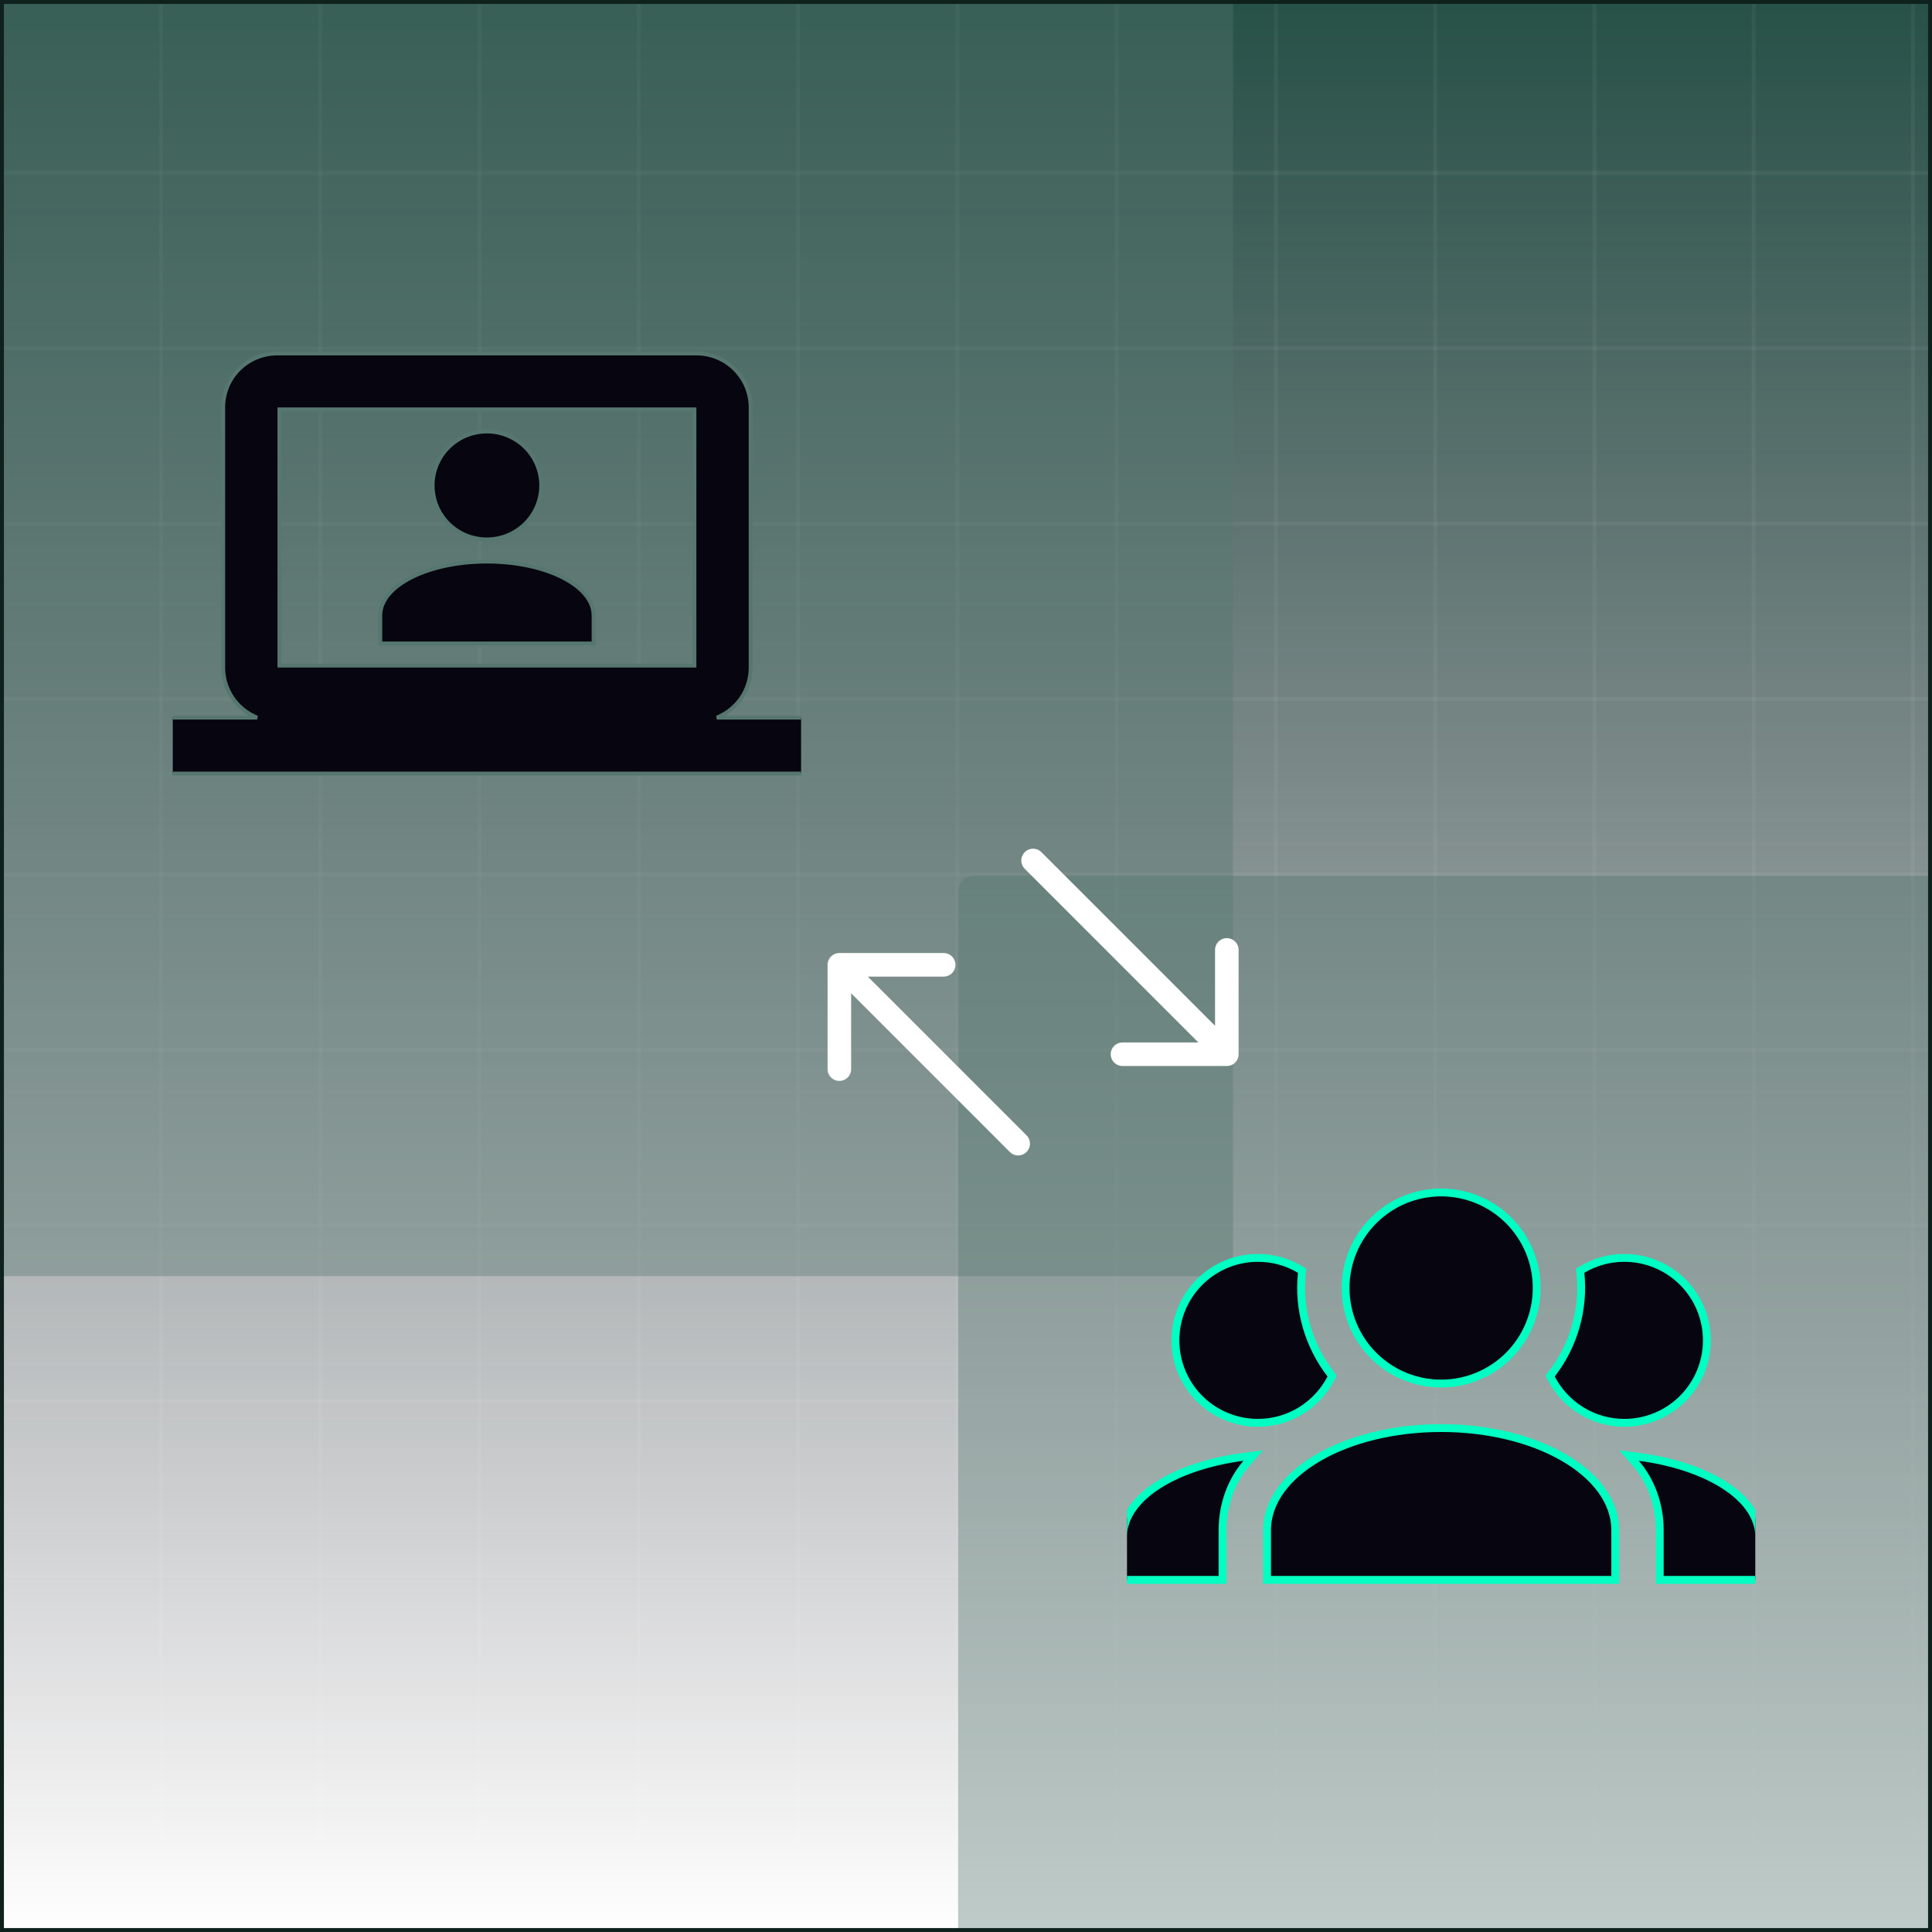 <svg width="492" height="492" viewBox="0 0 492 492" fill="none" xmlns="http://www.w3.org/2000/svg">
<g clip-path="url(#clip0_21_15089)">
<rect width="492" height="492" fill="url(#paint0_linear_21_15089)"/>
<line x1="-310" y1="44.029" x2="801.986" y2="44.029" stroke="#FAFAFA" stroke-opacity="0.05"/>
<line x1="-310" y1="88.697" x2="801.986" y2="88.697" stroke="#FAFAFA" stroke-opacity="0.05"/>
<line x1="-310" y1="133.365" x2="801.986" y2="133.365" stroke="#FAFAFA" stroke-opacity="0.05"/>
<line x1="-310" y1="178.033" x2="801.986" y2="178.033" stroke="#FAFAFA" stroke-opacity="0.05"/>
<line x1="-310" y1="222.701" x2="801.986" y2="222.701" stroke="#FAFAFA" stroke-opacity="0.05"/>
<line x1="-310" y1="267.369" x2="801.986" y2="267.369" stroke="#FAFAFA" stroke-opacity="0.05"/>
<line x1="-310" y1="312.037" x2="801.986" y2="312.037" stroke="#FAFAFA" stroke-opacity="0.05"/>
<line x1="-310" y1="356.704" x2="801.986" y2="356.704" stroke="#FAFAFA" stroke-opacity="0.05"/>
<line x1="-310" y1="401.372" x2="801.986" y2="401.372" stroke="#FAFAFA" stroke-opacity="0.05"/>
<line x1="-310" y1="446.04" x2="801.986" y2="446.04" stroke="#FAFAFA" stroke-opacity="0.05"/>
<line x1="0.451" y1="494" x2="0.451" y2="-2" stroke="#FAFAFA" stroke-opacity="0.05"/>
<line x1="41.009" y1="494" x2="41.009" y2="-2" stroke="#FAFAFA" stroke-opacity="0.05"/>
<line x1="81.568" y1="494" x2="81.568" y2="-2" stroke="#FAFAFA" stroke-opacity="0.05"/>
<line x1="122.127" y1="494" x2="122.127" y2="-2" stroke="#FAFAFA" stroke-opacity="0.05"/>
<line x1="162.686" y1="494" x2="162.686" y2="-2" stroke="#FAFAFA" stroke-opacity="0.05"/>
<line x1="203.244" y1="494" x2="203.244" y2="-2" stroke="#FAFAFA" stroke-opacity="0.05"/>
<line x1="243.803" y1="494" x2="243.803" y2="-2" stroke="#FAFAFA" stroke-opacity="0.05"/>
<line x1="284.362" y1="494" x2="284.362" y2="-2" stroke="#FAFAFA" stroke-opacity="0.05"/>
<line x1="324.921" y1="494" x2="324.921" y2="-2" stroke="#FAFAFA" stroke-opacity="0.05"/>
<line x1="365.48" y1="494" x2="365.48" y2="-2" stroke="#FAFAFA" stroke-opacity="0.05"/>
<line x1="406.038" y1="494" x2="406.038" y2="-2" stroke="#FAFAFA" stroke-opacity="0.05"/>
<line x1="446.597" y1="494" x2="446.597" y2="-2" stroke="#FAFAFA" stroke-opacity="0.05"/>
<line x1="487.156" y1="494" x2="487.156" y2="-2" stroke="#FAFAFA" stroke-opacity="0.05"/>
<g filter="url(#filter0_f_21_15089)">
<rect x="-40" y="-29" width="354" height="354" rx="4" fill="#56776F" fill-opacity="0.38"/>
</g>
<g filter="url(#filter1_f_21_15089)">
<rect x="244" y="223" width="354" height="354" rx="4" fill="#56776F" fill-opacity="0.38"/>
</g>
</g>
<rect x="0.5" y="0.5" width="491" height="491" stroke="#0E211C"/>
<g clip-path="url(#clip1_21_15089)">
<path d="M204.5 183.25V182.75H204H182.549C187.616 180.716 191.167 175.795 191.167 170V103.75C191.167 100.102 189.708 96.605 187.114 94.026C184.519 91.448 181.001 90 177.333 90H70.667C62.993 90 56.833 96.117 56.833 103.75V170C56.833 173.648 58.291 177.145 60.886 179.724C62.213 181.042 63.781 182.065 65.488 182.75H44H43.5V183.25V196.5V197H44H204H204.5V196.5V183.25ZM150.667 163.875H151.167V163.375V156.75C151.167 152.813 147.957 149.372 143.081 146.945C138.173 144.502 131.427 143 124 143C116.573 143 109.827 144.502 104.919 146.945C100.043 149.372 96.833 152.813 96.833 156.75V163.375V163.875H97.333H150.667ZM71.167 104.25H176.833V169.5H71.167V104.25ZM133.781 113.901C131.186 111.323 127.668 109.875 124 109.875C116.395 109.875 110.167 115.991 110.167 123.625C110.167 131.258 116.327 137.375 124 137.375C127.668 137.375 131.186 135.927 133.781 133.349C136.375 130.77 137.833 127.273 137.833 123.625C137.833 119.977 136.375 116.48 133.781 113.901Z" fill="#07050F" stroke="#56776F"/>
</g>
<g clip-path="url(#clip2_21_15089)">
<path d="M331.528 324.238L331.594 323.604L331.048 323.276C327.894 321.383 324.249 320.333 320.333 320.333C314.764 320.333 309.422 322.546 305.484 326.484C301.546 330.422 299.333 335.764 299.333 341.333C299.333 346.903 301.546 352.244 305.484 356.183C309.422 360.121 314.764 362.333 320.333 362.333C328.458 362.333 335.457 357.709 338.954 350.995L339.249 350.427L338.857 349.921C333.279 342.721 330.555 333.51 331.528 324.238ZM395.143 349.921L394.751 350.427L395.046 350.995C398.543 357.709 405.542 362.333 413.667 362.333C419.236 362.333 424.578 360.121 428.516 356.183C432.454 352.244 434.667 346.903 434.667 341.333C434.667 335.764 432.454 330.422 428.516 326.484C424.578 322.546 419.236 320.333 413.667 320.333C409.751 320.333 406.106 321.383 402.952 323.276L402.406 323.603L402.472 324.236C403.423 333.422 400.798 342.62 395.143 349.921ZM410.333 402.333H411.333V401.333V389.667C411.333 382.258 406.134 375.738 398.141 371.126C390.122 366.498 379.11 363.667 367 363.667C354.89 363.667 343.878 366.498 335.859 371.126C327.866 375.738 322.667 382.258 322.667 389.667V401.333V402.333H323.667H410.333ZM286 401.333V402.333H287H310.333H311.333V401.333V389.667C311.333 383.03 313.653 376.999 317.422 372.655L319.152 370.661L316.535 371.009C307.899 372.156 300.332 374.709 294.893 378.2C289.478 381.676 286 386.209 286 391.333V401.333ZM447 402.333H448V401.333V391.333C448 386.209 444.522 381.676 439.107 378.2C433.668 374.709 426.101 372.156 417.465 371.009L414.848 370.661L416.578 372.655C420.347 376.999 422.667 383.03 422.667 389.667V401.333V402.333H423.667H447ZM384.206 310.794C379.643 306.23 373.454 303.667 367 303.667C360.546 303.667 354.357 306.23 349.794 310.794C345.23 315.357 342.667 321.546 342.667 328C342.667 334.454 345.23 340.643 349.794 345.206C354.357 349.77 360.546 352.333 367 352.333C373.454 352.333 379.643 349.77 384.206 345.206C388.77 340.643 391.333 334.454 391.333 328C391.333 321.546 388.77 315.357 384.206 310.794Z" fill="#07050F" stroke="#00FFC2" stroke-width="2"/>
</g>
<g clip-path="url(#clip3_21_15089)">
<path d="M213.747 245.698L259.289 291.24M213.747 245.698H240.313M213.747 245.698V272.265M263.084 219.132L312.421 268.469M312.421 268.469V241.903M312.421 268.469H285.855" stroke="white" stroke-width="6" stroke-linecap="round" stroke-linejoin="round"/>
</g>
<defs>
<filter id="filter0_f_21_15089" x="-243" y="-232" width="760" height="760" filterUnits="userSpaceOnUse" color-interpolation-filters="sRGB">
<feFlood flood-opacity="0" result="BackgroundImageFix"/>
<feBlend mode="normal" in="SourceGraphic" in2="BackgroundImageFix" result="shape"/>
<feGaussianBlur stdDeviation="101.5" result="effect1_foregroundBlur_21_15089"/>
</filter>
<filter id="filter1_f_21_15089" x="41" y="20" width="760" height="760" filterUnits="userSpaceOnUse" color-interpolation-filters="sRGB">
<feFlood flood-opacity="0" result="BackgroundImageFix"/>
<feBlend mode="normal" in="SourceGraphic" in2="BackgroundImageFix" result="shape"/>
<feGaussianBlur stdDeviation="101.5" result="effect1_foregroundBlur_21_15089"/>
</filter>
<linearGradient id="paint0_linear_21_15089" x1="246" y1="-11.531" x2="246" y2="492" gradientUnits="userSpaceOnUse">
<stop stop-color="#224E44"/>
<stop offset="1" stop-color="#16141F" stop-opacity="0"/>
</linearGradient>
<clipPath id="clip0_21_15089">
<rect width="492" height="492" fill="white"/>
</clipPath>
<clipPath id="clip1_21_15089">
<rect width="160" height="159" fill="white" transform="translate(44 64)"/>
</clipPath>
<clipPath id="clip2_21_15089">
<rect width="160" height="160" fill="white" transform="translate(287 268)"/>
</clipPath>
<clipPath id="clip3_21_15089">
<rect width="128.812" height="128.812" fill="white" transform="translate(263.084 166) rotate(45)"/>
</clipPath>
</defs>
</svg>
